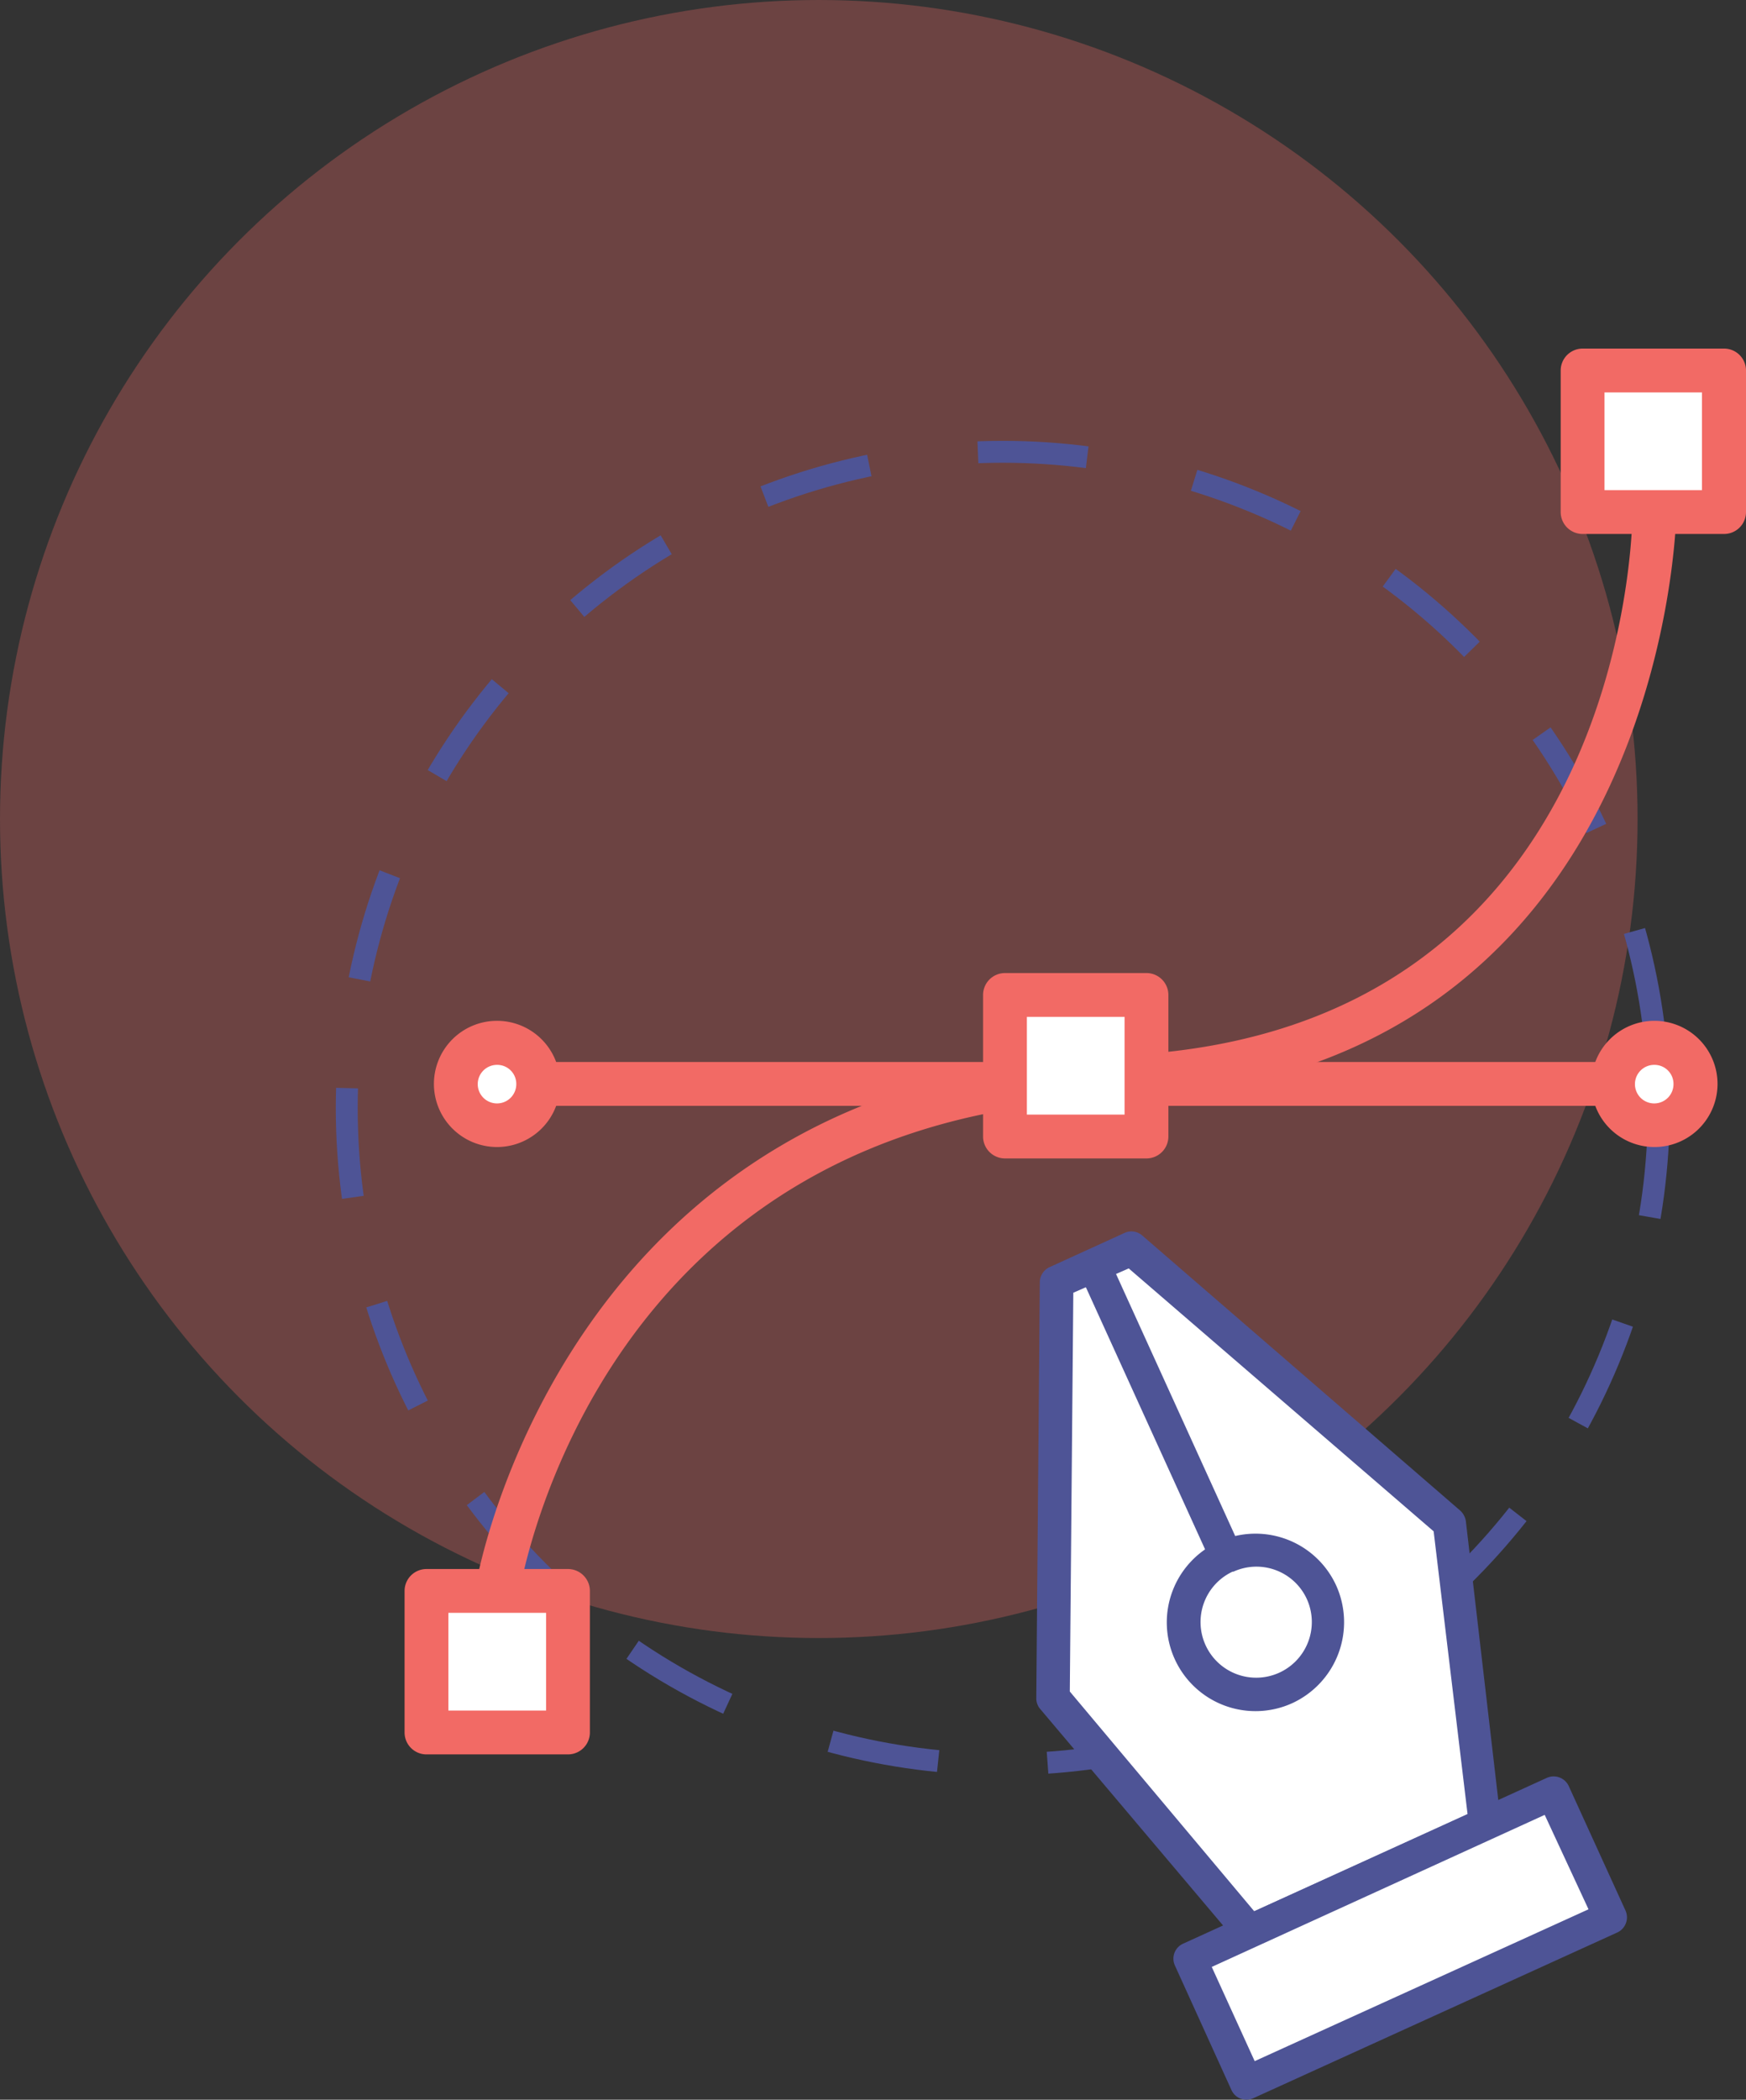 <svg xmlns="http://www.w3.org/2000/svg" viewBox="0 0 79.71 95.83"><rect x="0" y="0" width="79.71" height="95.83" fill="#333333" stroke="none"/><defs><style>.cls-1,.cls-3{fill:#f26a65;}.cls-1{opacity:0.3;}.cls-2{fill:none;stroke:#4e5496;stroke-miterlimit:10;stroke-dasharray:5;}.cls-4{fill:#fff;}.cls-5{fill:#4e5496;}</style></defs><title>85++</title><g id="Layer_2" data-name="Layer 2"><g id="Layer_1-2" data-name="Layer 1"><circle class="cls-1" cx="37.38" cy="37.38" r="37.38"/><circle class="cls-2" cx="45.78" cy="50.57" r="29.95"/><line class="cls-3" x1="24.1" y1="49.47" x2="75.53" y2="49.47"/><path class="cls-3" d="M75.53,50.47H24.1a1,1,0,1,1,0-2H75.53a1,1,0,0,1,0,2Z"/><path class="cls-3" d="M22.7,73.61l-.16,0a1,1,0,0,1-.83-1.14c0-.24,4-23.49,29.09-24.29,23.31-.74,23.72-23.82,23.73-24.8a1,1,0,0,1,1-1h0a1,1,0,0,1,1,1c0,.26-.45,26-25.67,26.78-23.39.75-27,21.71-27.17,22.6A1,1,0,0,1,22.7,73.61Z"/><rect class="cls-4" x="72.25" y="16.91" width="6.46" height="6.46"/><path class="cls-3" d="M78.71,24.37H72.25a1,1,0,0,1-1-1V16.91a1,1,0,0,1,1-1h6.46a1,1,0,0,1,1,1v6.46A1,1,0,0,1,78.71,24.37Zm-5.46-2H77.7V17.91H73.25Z"/><rect class="cls-4" x="19.47" y="72.61" width="6.46" height="6.46"/><path class="cls-3" d="M25.93,80.07H19.47a1,1,0,0,1-1-1V72.61a1,1,0,0,1,1-1h6.46a1,1,0,0,1,1,1v6.46A1,1,0,0,1,25.93,80.07Zm-5.46-2h4.46V73.61H20.47Z"/><rect class="cls-4" x="45.88" y="45.41" width="6.46" height="6.46"/><path class="cls-3" d="M52.34,52.87H45.88a1,1,0,0,1-1-1V45.41a1,1,0,0,1,1-1h6.46a1,1,0,0,1,1,1v6.46A1,1,0,0,1,52.34,52.87Zm-5.46-2h4.46V46.41H46.88Z"/><path class="cls-4" d="M77.4,49.47a1.88,1.88,0,1,1-1.87-1.87A1.88,1.88,0,0,1,77.4,49.47Z"/><path class="cls-3" d="M75.53,52.35a2.88,2.88,0,1,1,2.88-2.88A2.88,2.88,0,0,1,75.53,52.35Zm0-3.75a.88.88,0,1,0,.87.87A.87.87,0,0,0,75.53,48.6Z"/><path class="cls-4" d="M24.57,49.47A1.88,1.88,0,1,1,22.7,47.6,1.88,1.88,0,0,1,24.57,49.47Z"/><path class="cls-3" d="M22.7,52.35a2.88,2.88,0,1,1,2.87-2.88A2.88,2.88,0,0,1,22.7,52.35Zm0-3.75a.88.88,0,1,0,.87.87A.87.87,0,0,0,22.7,48.6Z"/><polygon class="cls-4" points="48.23 58.53 51.66 56.97 66.17 69.51 67.77 83.27 57.05 88.15 48.06 77.49 48.23 58.53"/><path class="cls-5" d="M68.08,84,57.37,88.84a.75.75,0,0,1-.89-.2L47.49,78a.74.74,0,0,1-.18-.49l.16-19a.77.77,0,0,1,.45-.68l3.42-1.56a.75.75,0,0,1,.81.12L66.66,68.94a.82.82,0,0,1,.26.48l1.6,13.76A.76.76,0,0,1,68.08,84ZM57.26,87.23,67,82.81,65.45,69.89l-13.92-12L49,59l-.16,18.2Z"/><line class="cls-5" x1="55.8" y1="70.61" x2="49.94" y2="57.75"/><path class="cls-5" d="M56.11,71.3a.76.76,0,0,1-1-.38L49.26,58.06a.75.75,0,0,1,.37-1,.76.76,0,0,1,1,.38L56.48,70.3A.75.75,0,0,1,56.11,71.3Z"/><path class="cls-4" d="M60.36,72.67A3.3,3.3,0,1,1,56,71,3.31,3.31,0,0,1,60.36,72.67Z"/><path class="cls-5" d="M59,77.73a4.05,4.05,0,1,1,2-5.37A4.07,4.07,0,0,1,59,77.73Zm-2.73-6A2.54,2.54,0,1,0,59.67,73,2.53,2.53,0,0,0,56.31,71.73Z"/><rect class="cls-4" x="54.8" y="85.33" width="18.25" height="6.24" transform="translate(-30.9 34.43) rotate(-24.48)"/><path class="cls-5" d="M73.83,88.2,57.22,95.76a.75.75,0,0,1-1-.37l-2.58-5.68a.75.75,0,0,1,.37-1l16.61-7.57a.76.76,0,0,1,1,.38l2.59,5.68A.76.76,0,0,1,73.83,88.2ZM57.28,94.07l15.24-6.93-2-4.31L55.32,89.77Z"/></g></g></svg>